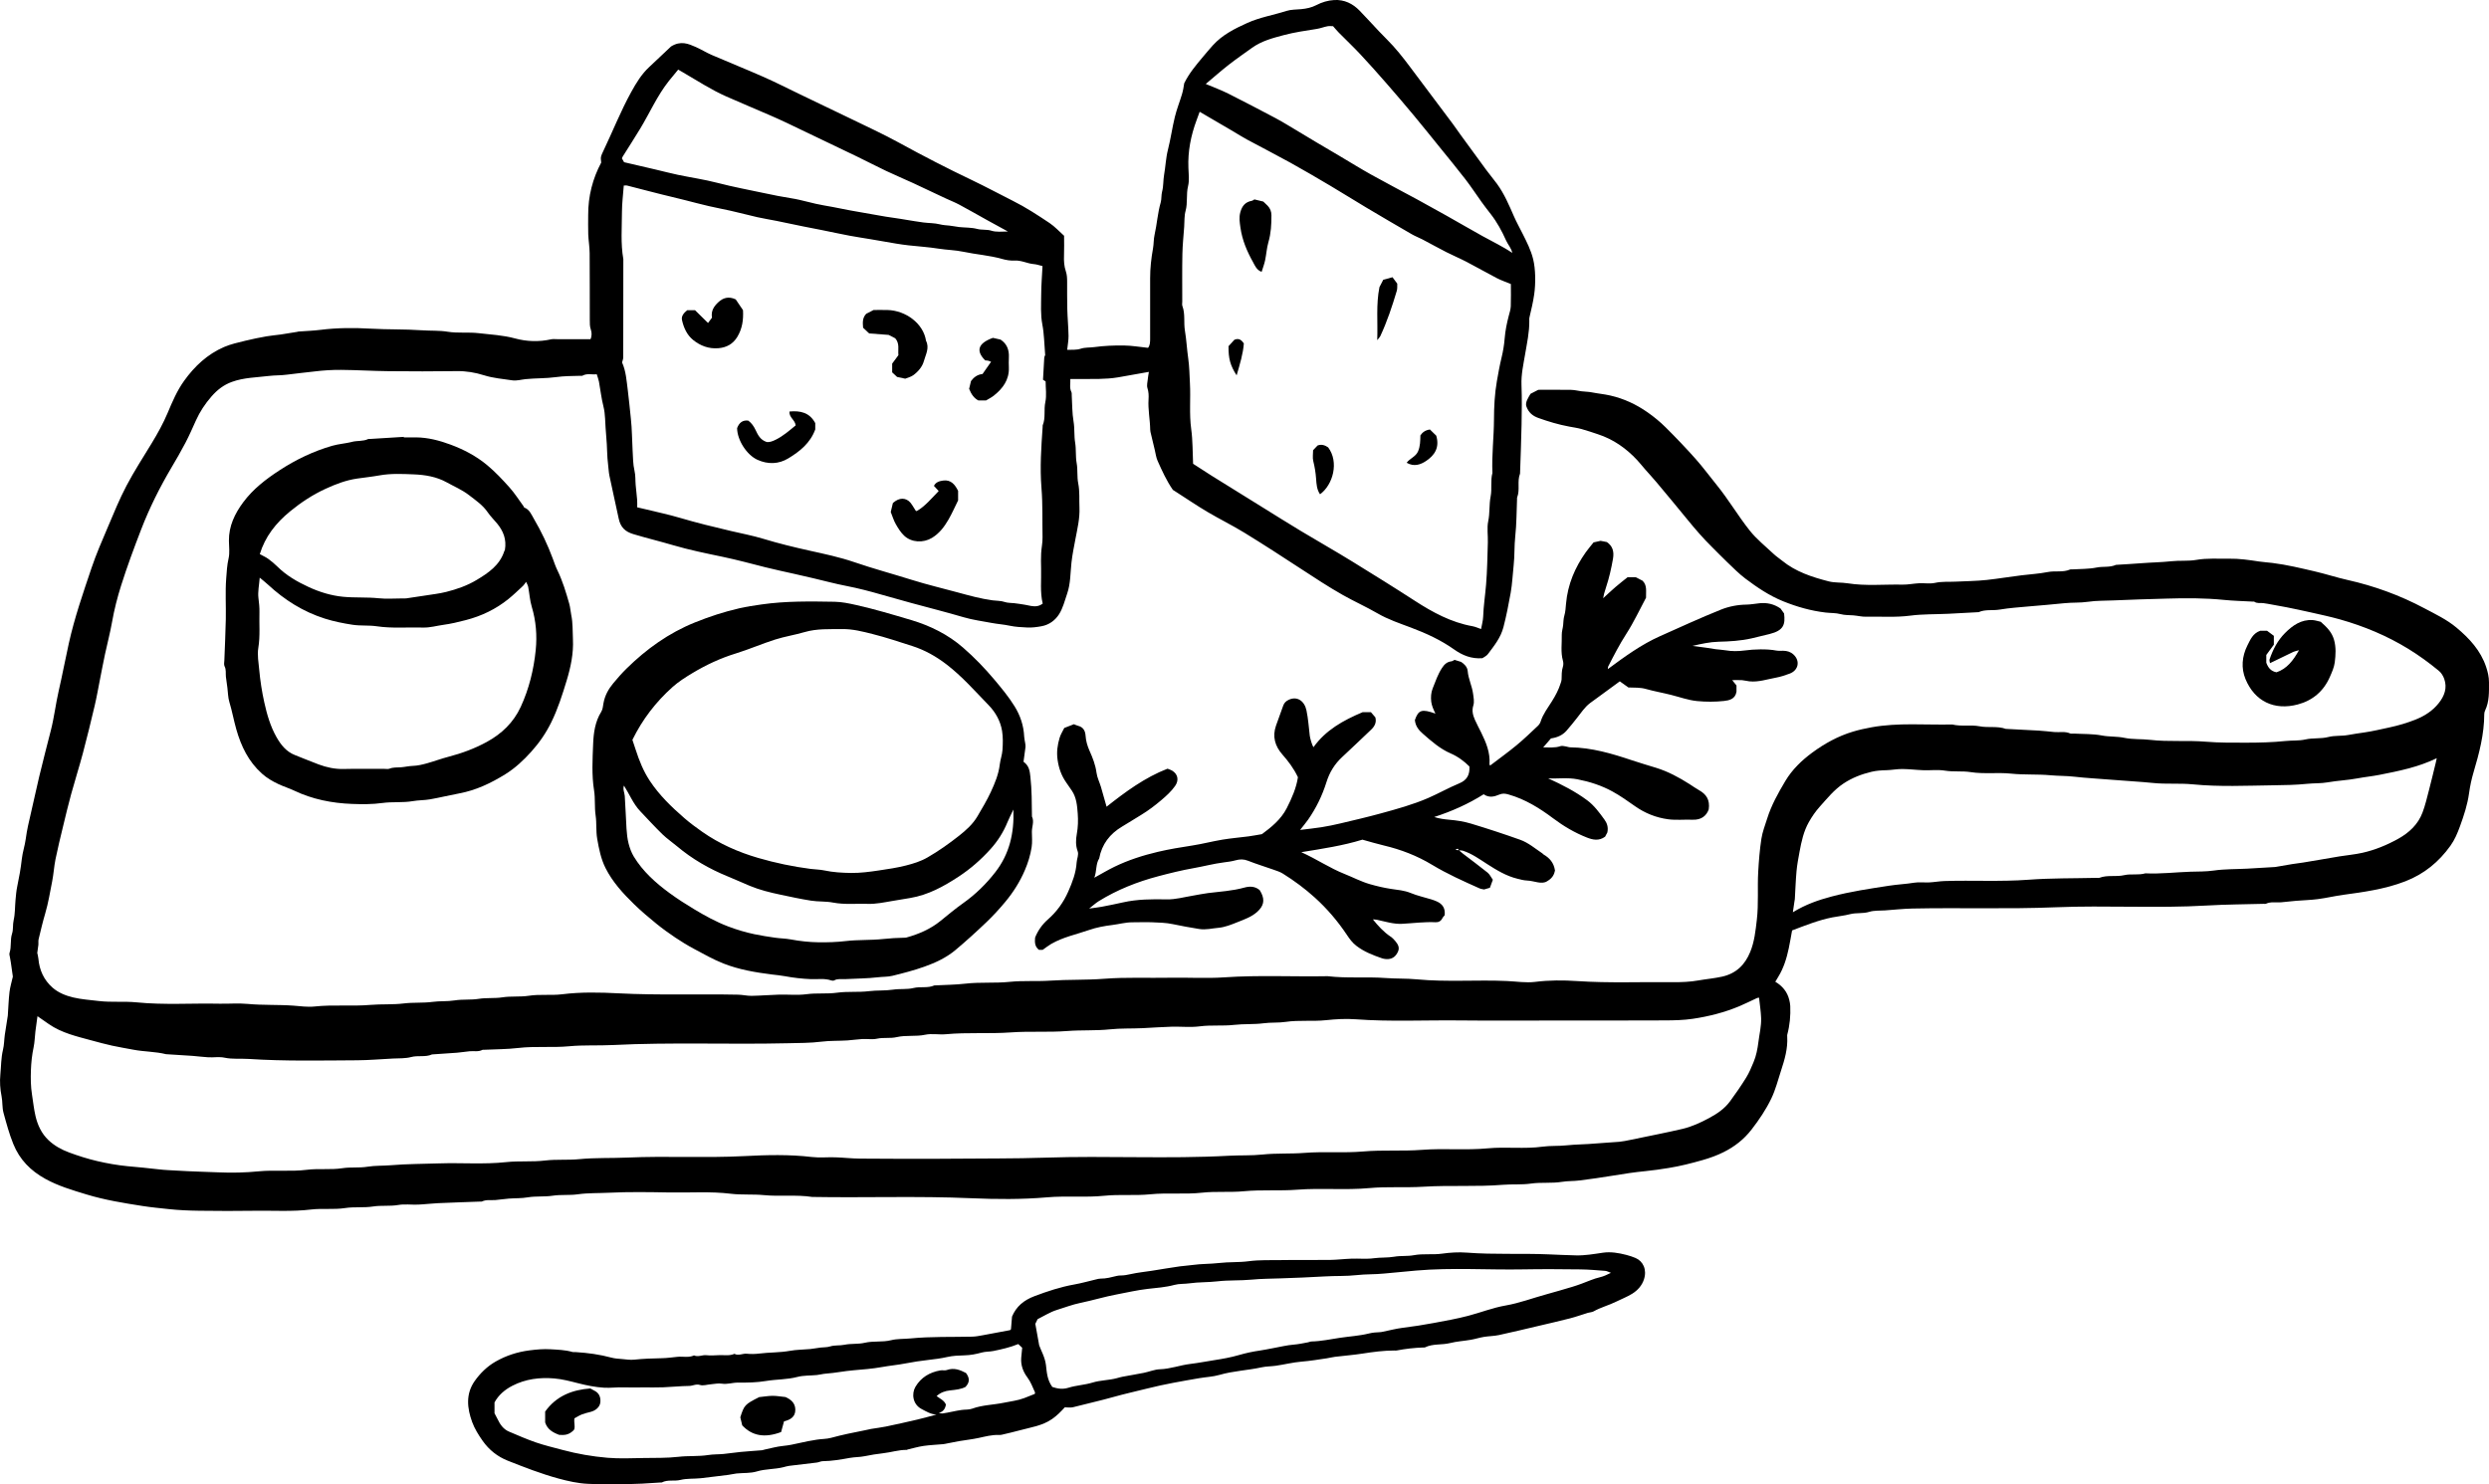 <?xml version="1.0" encoding="UTF-8"?>
<svg id="Layer_2" data-name="Layer 2" xmlns="http://www.w3.org/2000/svg" viewBox="0 0 273.784 163.324">
  <g id="Layer_1-2" data-name="Layer 1">
    <g>
      <path d="m1.413,107.453c-.072-.511-.144-1.025-.219-1.539-.028-.19-.068-.378-.097-.568-.024-.164-.097-.348-.049-.49.232-.692.05-1.43.279-2.129.152-.466.06-.978.175-1.479.166-.722.136-1.488.206-2.234.046-.494.086-.993.188-1.477.21-.996.391-1.993.502-3.007.083-.758.341-1.497.44-2.255.122-.929.33-1.834.547-2.742.324-1.356.6-2.725.927-4.08.41-1.698.846-3.391,1.28-5.083.368-1.438.534-2.916.866-4.357.4-1.735.726-3.485,1.112-5.222.629-2.833,1.576-5.56,2.498-8.296.513-1.522,1.159-3.002,1.788-4.483.652-1.536,1.281-3.089,2.056-4.563.845-1.607,1.839-3.135,2.782-4.69.656-1.082,1.265-2.178,1.759-3.352.509-1.21,1.022-2.422,1.804-3.509,1.161-1.614,2.563-2.924,4.389-3.716.744-.323,1.558-.494,2.35-.692.768-.191,1.548-.343,2.328-.483.515-.093,1.04-.126,1.558-.201.597-.087,1.192-.19,1.788-.287.054-.009.106-.034.159-.038.803-.061,1.611-.084,2.409-.185,1.842-.232,3.696-.24,5.536-.133,1.876.109,3.754.047,5.621.179.947.067,1.906.007,2.833.157,1.146.186,2.294.03,3.426.161,1.336.155,2.683.22,4.002.579,1.29.35,2.632.395,3.963.098.215-.048.449-.016.674-.016,1.21-.001,2.42-0,3.663-0.0.159-.344.143-.741.036-1.051-.126-.366-.115-.714-.116-1.07-.009-2.449.005-4.897-.016-7.346-.006-.692-.126-1.382-.154-2.074-.028-.703-.004-1.407-.007-2.111-.011-2.078.496-4.024,1.433-5.779-.015-.246-.062-.434-.028-.606.042-.211.14-.414.234-.611,1.042-2.177,1.925-4.429,3.093-6.545.549-.995,1.135-1.967,1.982-2.752.862-.8,1.712-1.613,2.402-2.264,1.068-.662,1.894-.3,2.703.053.602.262,1.162.621,1.765.881,1.906.822,3.835,1.593,5.734,2.432,1.353.598,2.672,1.274,4.007,1.915,1.831.879,3.665,1.749,5.491,2.638,1.8.876,3.625,1.711,5.378,2.673,2.647,1.453,5.329,2.835,8.053,4.133,1.515.722,2.987,1.523,4.487,2.274,1.405.703,2.719,1.564,4.021,2.435.573.384,1.049.914,1.591,1.396,0,.718.023,1.449-.007,2.179-.025.59.012,1.177.199,1.725.131.387.142.759.144,1.147.006,1.013-.01,2.027.018,3.04.026.974.12,1.947.136,2.921.008.488-.091.978-.149,1.541.536-.023,1.002.036,1.507-.129.459-.15.981-.105,1.476-.173,1.073-.147,2.168-.19,3.253-.177.877.01,1.752.165,2.657.258.238-.284.232-.674.232-1.063-0-2.195.005-4.391-0-6.586-.003-1.112.121-2.209.318-3.303.088-.486.056-.983.169-1.482.266-1.173.335-2.385.672-3.551.113-.391.051-.813.162-1.229.154-.581.106-1.212.212-1.81.163-.92.192-1.855.424-2.769.302-1.192.469-2.417.761-3.612.206-.846.533-1.661.784-2.497.118-.391.185-.797.245-1.205.533-1.101,1.324-2.031,2.108-2.965.341-.406.681-.813,1.036-1.206,1.045-1.16,2.404-1.838,3.798-2.469,1.375-.623,2.868-.861,4.293-1.32.515-.166,1.091-.145,1.64-.199.577-.057,1.136-.172,1.657-.443.615-.32,1.275-.521,1.963-.559,1.115-.062,2.043.387,2.806,1.177.72.745,1.417,1.512,2.128,2.266.29.307.585.609.884.907.931.926,1.74,1.953,2.525,3.002,1.56,2.085,3.127,4.164,4.688,6.249.282.376.541.769.818,1.149.961,1.321,1.921,2.642,2.891,3.957.379.514.795,1.001,1.171,1.516.8,1.095,1.323,2.336,1.863,3.57.285.652.634,1.276.953,1.913.454.905.914,1.803,1.161,2.799.276,1.117.284,2.697.118,3.872-.123.874-.333,1.721-.53,2.574-.025.107-.012.224-.01.337.015,1.25-.255,2.459-.461,3.684-.186,1.111-.443,2.224-.399,3.378.056,1.461.036,2.927.008,4.39-.034,1.79-.109,3.579-.167,5.368-.342.847.021,1.78-.321,2.627-.02.049-.006.112-.008.168-.058,1.367-.049,2.742-.197,4.099-.116,1.06-.058,2.123-.174,3.172-.113,1.016-.151,2.045-.329,3.048-.224,1.262-.472,2.522-.794,3.77-.305,1.182-1.026,2.057-1.714,2.976-.157.21-.436.329-.602.448-1.214.098-2.217-.326-3.096-.95-1.472-1.046-3.084-1.783-4.757-2.414-1.254-.472-2.522-.893-3.694-1.574-1.234-.716-2.544-1.3-3.787-2.002-1.585-.896-3.107-1.898-4.631-2.895-2.052-1.343-4.111-2.678-6.202-3.961-1.334-.818-2.745-1.508-4.092-2.306-1.138-.674-2.234-1.42-3.348-2.134-.139-.089-.279-.179-.442-.284-.684-.983-1.189-2.091-1.683-3.201-.164-.367-.211-.787-.307-1.184-.161-.663-.319-1.327-.475-1.991-.019-.08-.028-.165-.029-.248-.016-1.115-.256-2.217-.183-3.34.027-.409.014-.82-.121-1.238-.095-.296.009-.659.04-.991.023-.246.071-.489.117-.789-1.162.207-2.274.413-3.389.602-1.386.235-2.786.168-4.182.18-.333.003-.667 0-1.068 0.0.025.511-.112.972.115,1.431.057.116.033.273.042.412.058.944.038,1.902.197,2.829.134.78.048,1.564.175,2.325.125.752.034,1.512.165,2.243.136.752.029,1.514.174,2.24.179.895.097,1.781.136,2.67.052,1.199-.236,2.349-.454,3.517-.156.833-.329,1.669-.424,2.522-.128,1.144-.092,2.322-.475,3.429-.268.774-.464,1.608-.899,2.281-.421.652-1.068,1.153-1.931,1.309-.526.095-1.043.164-1.569.137-.635-.033-1.28-.059-1.899-.192-.676-.146-1.362-.186-2.035-.315-1.02-.195-2.049-.326-3.054-.622-1.91-.562-3.843-1.047-5.765-1.571-1.079-.294-2.156-.593-3.23-.904-1.286-.372-2.578-.712-3.895-.967-1.232-.238-2.446-.568-3.669-.855-.691-.162-1.383-.32-2.075-.477-1.066-.243-2.137-.461-3.196-.731-1.56-.397-3.113-.816-4.692-1.147-1.815-.38-3.633-.746-5.42-1.272-1.463-.431-2.95-.787-4.412-1.229-.873-.264-1.387-.747-1.586-1.693-.331-1.576-.695-3.146-1.022-4.724-.08-.387-.09-.765-.14-1.146-.135-1.026-.103-2.063-.204-3.084-.068-.694-.095-1.384-.135-2.077-.025-.438-.07-.884-.178-1.308-.23-.905-.329-1.832-.497-2.746-.049-.265-.154-.519-.243-.807-.527.069-1.064-.126-1.567.159-.065.037-.166.011-.25.013-.891.023-1.776.022-2.668.145-1.1.152-2.226.109-3.334.222-.494.05-.988.207-1.484.131-1.031-.158-2.077-.235-3.081-.552-.981-.31-1.975-.476-3.017-.461-2.505.036-5.01.032-7.515.006-1.734-.018-3.466-.129-5.2-.142-.973-.007-1.952.051-2.918.172-1.015.126-2.034.215-3.044.354-.669.092-1.333.061-1.992.142-1.36.167-2.744.174-4.061.653-.91.331-1.609.876-2.247,1.608-.703.808-1.274,1.67-1.709,2.638-.37.824-.734,1.654-1.152,2.454-.484.926-1.01,1.832-1.542,2.732-1.288,2.181-2.416,4.435-3.329,6.802-.784,2.034-1.543,4.075-2.2,6.154-.42,1.331-.764,2.676-1.006,4.053-.209,1.185-.522,2.351-.773,3.529-.2.939-.376,1.883-.563,2.824-.187.941-.348,1.889-.568,2.822-.414,1.754-.84,3.506-1.303,5.248-.399,1.501-.874,2.981-1.284,4.48-.324,1.185-.609,2.38-.897,3.575-.288,1.195-.583,2.389-.827,3.593-.164.808-.209,1.64-.369,2.449-.233,1.179-.422,2.368-.763,3.526-.277.939-.5,1.895-.73,2.848-.045.187-.002.394-.021.589-.027.272-.073.542-.125.908.029.142.102.381.123.625.107,1.266.608,2.358,1.554,3.19.643.565,1.455.89,2.287,1.086.913.215,1.854.274,2.785.387,1.4.17,2.801.012,4.188.151,3.027.302,6.057.083,9.084.147,1.041.022,2.09-.074,3.122.023,1.677.158,3.359.069,5.03.191.778.057,1.564.176,2.33.094,2.043-.22,4.095-.004,6.129-.176,1.231-.104,2.465-.011,3.68-.161,1.061-.13,2.128-.032,3.172-.172.809-.109,1.622-.032,2.412-.16.891-.144,1.792-.034,2.665-.174.865-.139,1.735-.031,2.581-.163.976-.153,1.962-.027,2.918-.175,1.23-.191,2.465-.014,3.68-.165,2.072-.258,4.152-.21,6.214-.103,4.381.227,8.76.057,13.139.149.496.01.991.136,1.486.128,1.002-.017,2.003-.106,3.006-.133,1.013-.027,2.04.085,3.036-.048,1.119-.15,2.242-.011,3.342-.164,1.174-.164,2.352-.026,3.511-.169.892-.11,1.79-.036,2.665-.169.752-.114,1.525-.002,2.239-.178.766-.19,1.565.043,2.297-.286.024-.011.056-.002.084-.004,1.113-.059,2.233-.063,3.339-.191,1.62-.187,3.252-.031,4.859-.198,1.486-.154,2.966-.033,4.443-.132,1.985-.133,3.981-.054,5.958-.207,2.414-.187,4.821-.068,7.23-.114,1.998-.038,4.004.093,5.993-.043,3.79-.26,7.578-.055,11.366-.126,2.122.253,4.261.044,6.38.201,1.145.085,2.291.036,3.428.145,3.307.316,6.622.034,9.928.185,1.03.047,2.072.221,3.088.094,1.541-.193,3.085-.192,4.611-.089,3.509.237,7.016.082,10.523.12.944.01,1.903-.028,2.829-.192.862-.153,1.734-.223,2.596-.416,1.574-.352,2.518-1.321,3.093-2.719.463-1.125.586-2.326.727-3.536.206-1.765.052-3.526.152-5.285.069-1.216.167-2.436.351-3.638.114-.748.403-1.472.63-2.201.461-1.48,1.214-2.823,2-4.144.752-1.263,1.802-2.272,2.976-3.136,1.356-.997,2.822-1.804,4.443-2.293.68-.205,1.37-.359,2.073-.485,2.948-.531,5.917-.24,8.876-.307.991.243,2.025.011,2.998.198.964.185,1.953-.052,2.889.286.025.009.056.002.084.003,1.17.06,2.34.112,3.51.184.58.035,1.158.106,1.737.159.579.053,1.173-.098,1.739.152.119.053.278.01.419.018,1.029.059,2.078.018,3.081.211.823.158,1.649.084,2.471.257.917.193,1.887.112,2.826.222,2.04.238,4.093.033,6.125.203,1.486.124,2.963.109,4.443.109,1.452 0,2.91-.037,4.352-.187.722-.075,1.463-.01,2.155-.167.847-.192,1.708-.057,2.554-.274.688-.177,1.441-.086,2.147-.216.592-.109,1.195-.197,1.784-.281.928-.133,1.831-.352,2.741-.547,1.015-.218,2.01-.507,2.972-.899.965-.393,1.82-.95,2.476-1.775.631-.793.964-1.673.608-2.677-.116-.326-.325-.666-.588-.883-1.067-.878-2.181-1.694-3.363-2.419-2.353-1.444-4.873-2.493-7.52-3.241-1.078-.304-2.177-.534-3.271-.783-.856-.195-1.715-.372-2.575-.547-.538-.109-1.079-.201-1.619-.298-.325-.058-.649-.122-.976-.163-.328-.041-.676.062-.978-.154-.038-.027-.11-.008-.166-.011-1.057-.06-2.118-.082-3.171-.188-2.097-.21-4.199-.209-6.297-.143-1.958.062-3.919.103-5.874.199-.915.045-1.846.012-2.749.148-.892.134-1.784.065-2.667.162-1.268.139-2.539.23-3.807.345-1.1.1-2.213.174-3.295.356-.765.128-1.563-.048-2.295.282-.024.011-.056.003-.084.004-1.085.058-2.17.123-3.256.174-1.395.066-2.803.025-4.182.205-1.626.213-3.244.082-4.865.119-.465.011-.931-.112-1.398-.15-.468-.039-.928-.007-1.403-.135-.524-.142-1.095-.11-1.646-.175-1.622-.191-3.161-.629-4.665-1.237-1.523-.615-2.871-1.525-4.168-2.504-.712-.537-1.341-1.184-1.99-1.801-.571-.543-1.114-1.115-1.676-1.668-.958-.942-1.835-1.955-2.683-2.996-1.124-1.38-2.264-2.747-3.406-4.113-.412-.492-.851-.962-1.273-1.445-.293-.336-.568-.688-.872-1.014-1.208-1.295-2.619-2.288-4.316-2.842-.596-.194-1.188-.404-1.792-.569-.448-.123-.912-.189-1.37-.274-1.156-.214-2.279-.549-3.384-.946-.596-.214-1.081-.565-1.34-1.325-.091-.437.206-.878.476-1.333.279-.144.548-.283.856-.442,1.169,0,2.379-.013,3.589.007.382.006.763.101,1.144.155.381.054.761.042,1.151.12.67.133,1.351.192,2.031.347,1.504.343,2.856.976,4.099,1.847.704.493,1.379,1.047,1.988,1.652,1.134,1.126,2.239,2.285,3.302,3.478.812.912,1.534,1.903,2.305,2.85,1.311,1.609,2.359,3.412,3.646,5.032.761.957,1.745,1.739,2.642,2.585.281.265.611.478.912.723,1.504,1.23,3.304,1.813,5.138,2.283.663.17,1.382.101,2.065.21,2.009.32,4.029.106,6.043.149.605.013,1.212-.121,1.82-.152.59-.03,1.203.082,1.768-.043.754-.166,1.5-.095,2.249-.133,1.142-.057,2.289-.063,3.424-.186,1.286-.139,2.563-.356,3.848-.513.959-.117,1.935-.173,2.871-.358.824-.163,1.677.064,2.465-.282.048-.021.112-.004.168-.008.916-.059,1.85-.026,2.742-.207.708-.143,1.448.013,2.124-.292.024-.011.056-.004.084-.006.916-.058,1.833-.106,2.748-.179,1.084-.086,2.179-.096,3.252-.214.923-.102,1.85.008,2.751-.149,1.201-.21,2.399-.112,3.598-.133,1.111-.019,2.208.14,3.305.308.49.075.989.1,1.484.162,1.587.199,3.134.574,4.684.935,1.196.279,2.368.665,3.566.934,2.957.663,5.773,1.689,8.449,3.113,1.218.648,2.468,1.235,3.538,2.13,1.422,1.189,2.657,2.512,3.262,4.321.185.554.316,1.105.317,1.695 0,1.057.046,2.115-.428,3.106-.057.12-.092.263-.092.395-.005,2.2-.552,4.297-1.174,6.385-.226.759-.393,1.543-.5,2.328-.173,1.259-.566,2.448-.997,3.632-.274.753-.58,1.486-1.05,2.141-1.273,1.777-2.88,3.1-4.945,3.905-1.158.452-2.333.75-3.544.983-1.081.208-2.167.36-3.257.506-.95.128-1.886.353-2.836.477-.797.105-1.606.121-2.408.188-.551.046-1.1.119-1.651.164-.551.045-1.119-.093-1.653.157-.07.033-.167.008-.251.01-2.071.058-4.145.063-6.212.185-5.56.329-11.127-.032-16.683.195-5.254.215-10.505.031-15.756.139-1.001.021-2.001.137-3.001.205-.575.039-1.192-.009-1.729.158-.707.219-1.426.075-2.136.262-.625.165-1.291.222-1.94.351-1.513.302-2.928.867-4.415,1.433-.118.64-.228,1.314-.369,1.981-.234,1.103-.565,2.173-1.163,3.143-.101.164-.199.331-.315.523.775.453,1.331,1.113,1.544,2.026.05.213.093.431.102.649.045,1.058-.05,2.103-.325,3.129-.021.079-.014.168-.009.252.074,1.291-.28,2.502-.675,3.708-.34,1.035-.601,2.098-1.076,3.085-.589,1.224-1.341,2.336-2.174,3.414-.841,1.087-1.877,1.888-3.076,2.486-.728.363-1.508.644-2.292.868-1.233.353-2.477.67-3.75.874-.844.135-1.685.263-2.537.345-1.204.116-2.403.298-3.596.498-1.222.205-2.447.373-3.676.531-.639.082-1.28.046-1.905.149-1.14.188-2.298.032-3.424.192-1.037.147-2.065.051-3.092.135-2.913.239-5.837.031-8.745.212-1.991.124-3.983-.031-5.96.151-2.635.242-5.277-.027-7.902.176-1.963.152-3.928-.016-5.875.17-1.541.147-3.085-.008-4.609.159-1.905.209-3.816-.012-5.706.178-1.682.169-3.365-.011-5.032.159-2.101.215-4.208-.008-6.298.173-2.805.244-5.615.22-8.409.098-5.816-.254-11.631-.036-17.445-.139-1.755-.269-3.532-.029-5.282-.199-1.232-.12-2.465-.006-3.68-.154-2.24-.272-4.482-.101-6.722-.14-2.225-.039-4.455-.08-6.675.03-1.142.057-2.297.014-3.423.172-.923.13-1.848.016-2.751.154-.919.14-1.85.03-2.748.181-.699.118-1.387.086-2.078.138-.495.037-.987.12-1.483.159-.496.039-1.007-.072-1.484.161-.046.022-.111.005-.167.007-1.564.058-3.128.107-4.692.178-.721.033-1.439.127-2.16.157-.731.03-1.48-.081-2.191.041-.921.158-1.849.023-2.751.164-1.032.162-2.075.018-3.087.174-1.259.193-2.521.013-3.765.162-2.043.246-4.088.106-6.131.136-2.054.031-4.109.026-6.164-.002-1.114-.015-2.233-.061-3.34-.181-.96-.104-1.927-.194-2.878-.342-2.081-.324-4.158-.658-6.19-1.278-1.55-.473-3.088-.923-4.514-1.712-1.603-.888-2.812-2.094-3.516-3.832-.454-1.122-.762-2.278-1.079-3.434-.159-.579-.091-1.217-.211-1.81-.163-.803-.213-1.613-.135-2.412.089-.904.073-1.819.29-2.715.129-.533.125-1.097.2-1.645.082-.598.185-1.193.279-1.79.017-.109.044-.217.051-.326.06-.86.085-1.725.184-2.58.066-.564.238-1.115.372-1.713ZM166.369,27.843c.025.048.051.097.019.037.061.031.012.006-.037-.019-.08-.533-.467-.917-.679-1.389-.461-1.029-.996-2.026-1.697-2.921-.342-.437-.68-.876-1.004-1.326-.598-.831-1.156-1.691-1.781-2.501-.915-1.188-1.872-2.343-2.815-3.51-.944-1.167-1.881-2.339-2.841-3.492-.999-1.199-2.011-2.386-3.037-3.561-.937-1.073-1.883-2.139-2.856-3.179-.769-.821-1.588-1.595-2.379-2.396-.213-.216-.405-.453-.629-.705-.172,0-.4-.034-.613.007-.4.078-.787.232-1.188.295-1.216.193-2.435.365-3.627.682-1.218.324-2.438.642-3.484,1.396-.853.615-1.722,1.209-2.55,1.856-.863.675-1.685,1.402-2.542,2.121.836.355,1.687.667,2.493,1.07,1.741.871,3.462,1.783,5.185,2.689.51.268,1.005.568,1.501.863.993.592,1.98,1.193,2.972,1.785.826.492,1.657.975,2.485,1.465,1.207.714,2.398,1.455,3.622,2.137,1.656.923,3.34,1.796,5.006,2.7,1.061.576,2.117,1.163,3.169,1.755,1.341.755,2.671,1.531,4.016,2.279,1.102.613,2.246,1.15,3.292,1.861Zm27.118,81.932c-.076.013-.157.01-.223.04-.648.298-1.284.626-1.942.9-1.647.687-3.369,1.126-5.127,1.385-.988.146-2.0.17-3.002.175-3.8.02-7.599.01-11.399.011-3.772.001-7.544.033-11.315-.008-3.788-.041-7.578.154-11.366-.127-1.078-.08-2.168-.015-3.26.1-1.468.156-2.959-.032-4.438.188-.793.118-1.604.042-2.414.15-1.072.142-2.167.054-3.256.179-1.244.143-2.506-.004-3.765.16-1.024.134-2.08.012-3.121.041-1.058.03-2.115.108-3.173.16-1.198.058-2.394.003-3.599.13-1.551.163-3.125.062-4.691.184-2.064.161-4.139.004-6.214.153-2.371.17-4.762-.021-7.14.2-.754.07-1.545-.101-2.272.056-1.046.225-2.104.02-3.148.265-.69.162-1.434.013-2.157.171-.511.111-1.066.007-1.599.035-.552.03-1.101.119-1.653.155-.945.061-1.887.015-2.839.135-1.24.156-2.509.147-3.761.176-6.404.149-12.813-.126-19.217.197-1.592.08-3.183-.019-4.781.133-1.862.177-3.746-.029-5.62.191-1.244.146-2.506.137-3.761.198-.056.003-.122-.014-.167.009-.448.237-.933.11-1.4.152-.467.043-.931.124-1.398.162-.887.071-1.776.123-2.663.182-.028.002-.06-.006-.084.005-.732.33-1.532.083-2.297.288-.626.168-1.324.132-1.983.164-1.31.063-2.622.184-3.931.192-3.985.022-7.973.113-11.955-.147-.888-.058-1.777.05-2.67-.14-.566-.12-1.178-.01-1.768-.04-.58-.029-1.157-.115-1.737-.157-.944-.068-1.889-.121-2.834-.18-.028-.002-.057.002-.084-.005-1.183-.296-2.411-.265-3.603-.495-.782-.151-1.569-.276-2.345-.448-.748-.165-1.488-.366-2.227-.567-1.635-.446-3.3-.816-4.727-1.808-.413-.287-.826-.574-1.24-.863-.081.592-.163,1.136-.228,1.682-.069.576-.076,1.164-.195,1.729-.178.841-.271,1.692-.299,2.542-.03.887-.024,1.772.119,2.668.125.785.205,1.584.385,2.359.234,1.005.667,1.935,1.425,2.655.645.613,1.432,1.046,2.258,1.353,1.019.379,2.064.709,3.123.957,1.093.256,2.21.449,3.327.56,1.129.111,2.259.199,3.386.341.741.093,1.497.107,2.243.155,1.448.093,2.902.115,4.354.18,1.477.066,2.958.034,4.442-.112,1.752-.172,3.52.055,5.285-.168,1.297-.164,2.619.025,3.932-.177.902-.138,1.829-.012,2.751-.162.844-.137,1.717-.091,2.579-.164,1.754-.149,3.52-.142,5.282-.202,2.464-.084,4.93.126,7.397-.14,1.412-.152,2.845-.005,4.27-.176,1.244-.15,2.504-.025,3.765-.15,1.749-.173,3.52-.095,5.283-.174,4.29-.193,8.587.062,12.884-.163,2.454-.129,4.93-.193,7.395.099.861.102,1.744.008,2.616.036.89.028,1.778.135,2.668.141,3.406.021,6.812.044,10.217.01,3.394-.035,6.787.001,10.184-.114,6.739-.228,13.488.159,20.229-.211,1.226-.067,2.45-.003,3.683-.133,1.523-.162,3.068-.06,4.607-.181,2.148-.17,4.307.033,6.468-.156,2.144-.188,4.308-.012,6.466-.179,2.4-.186,4.815.062,7.227-.166,2.003-.19,4.031.092,6.043-.185.851-.117,1.717-.05,2.582-.142,1.074-.114,2.169-.106,3.253-.207.858-.081,1.72-.108,2.578-.185.408-.037.813-.127,1.216-.208,1.018-.204,2.036-.413,3.053-.627.909-.191,1.82-.377,2.723-.593,1.017-.243,1.956-.682,2.877-1.172.895-.476,1.724-1.038,2.329-1.859.622-.845,1.219-1.711,1.771-2.602.329-.531.57-1.12.813-1.699.298-.71.439-1.454.535-2.225.109-.874.329-1.74.298-2.625-.026-.742-.146-1.48-.227-2.244Zm-78.791-43.361c-.308-1.286-.139-2.576-.177-3.858-.017-.562-.022-1.127.007-1.688.029-.58.163-1.158.152-1.735-.035-1.818.029-3.632-.119-5.455-.181-2.231-.026-4.48.131-6.718.004-.056-.012-.119.008-.168.337-.819.103-1.7.287-2.55.157-.725.032-1.511.032-2.274-.099-.063-.19-.121-.288-.184.043-.796.079-1.597.135-2.397.011-.157.101-.309.103-.314-.104-1.221-.108-2.312-.311-3.365-.21-1.092-.132-2.173-.128-3.258.004-1.072.095-2.144.146-3.174-.363-.086-.651-.194-.946-.216-.716-.053-1.362-.431-2.106-.389-.46.026-.944-.052-1.39-.179-1.403-.401-2.859-.49-4.279-.793-.886-.189-1.806-.196-2.707-.339-1.09-.174-2.197-.241-3.296-.364-.465-.052-.929-.118-1.391-.195-.92-.152-1.837-.318-2.756-.474-.785-.133-1.573-.246-2.355-.394-1.021-.193-2.037-.414-3.056-.62-.671-.135-1.343-.259-2.014-.395-.991-.202-1.979-.416-2.97-.616-.697-.141-1.402-.249-2.096-.405-1.331-.3-2.648-.67-3.987-.928-1.799-.347-3.554-.865-5.334-1.283-1.672-.393-3.33-.846-4.996-1.266-.122-.031-.258-.004-.38-.004-.075,1.016-.199,1.957-.201,2.898-.005,1.733-.152,3.473.151,5.198-.001,3.603-.001,7.206-.01,10.808-0.0.186-.082.371-.127.56.434.964.491,2.02.627,3.044.138,1.038.221,2.086.339,3.13.131,1.162.123,2.339.192,3.509.044.747.039,1.512.208,2.233.125.533.083,1.05.129,1.572.049.55.12,1.098.163,1.649.022.273.004.549.004.802.393.091.712.162,1.029.24,1.219.3,2.45.557,3.653.913,1.86.55,3.74,1.009,5.627,1.451,1.196.28,2.409.509,3.582.865,1.673.508,3.371.922,5.072,1.299,1.655.367,3.32.717,4.915,1.264,2.091.718,4.224,1.289,6.33,1.95,1.665.522,3.367.923,5.052,1.382,1.266.345,2.527.695,3.836.872.437.059.902.035,1.306.174.365.125.712.097,1.067.138.383.044.764.104,1.144.165.242.039.48.104.722.141.419.064.833.074,1.269-.26Zm17.263-54.115c-.126.345-.227.628-.332.909-.632,1.696-.978,3.438-.905,5.258.027.674.118,1.38-.039,2.018-.222.904-.023,1.824-.273,2.724-.151.545-.111,1.155-.152,1.73-.071.998-.177,1.999-.198,3-.037,1.744-.013,3.489-.014,5.233-0.0.169-.04.355.016.504.329.88.124,1.811.278,2.718.17.998.214,2.027.361,3.04.131.905.139,1.829.189,2.745.092,1.675-.093,3.352.14,5.032.176,1.265.146,2.559.207,3.819.691.446,1.356.887,2.033,1.31,1.845,1.152,3.695,2.297,5.544,3.443,1.427.884,2.846,1.779,4.284,2.645,1.884,1.134,3.8,2.216,5.671,3.37,2.297,1.417,4.59,2.838,6.856,4.307,1.942,1.259,3.999,2.38,6.341,2.798.33.059.643.209.949.312.087-.493.214-.923.229-1.357.041-1.193.226-2.37.323-3.556.125-1.53.146-3.069.193-4.605.024-.787-.115-1.601.043-2.357.19-.906.085-1.818.265-2.724.165-.834-.035-1.725.195-2.574-.085-1.962.164-3.914.171-5.873.005-1.42.075-2.826.32-4.231.151-.864.304-1.723.511-2.576.168-.691.288-1.402.344-2.111.067-.855.238-1.683.453-2.507.09-.344.206-.692.22-1.041.033-.81.01-1.622.01-2.45-.536-.223-1.055-.397-1.535-.645-1.12-.58-2.215-1.211-3.334-1.794-.73-.38-1.493-.696-2.226-1.07-.882-.449-1.746-.935-2.623-1.394-.388-.203-.803-.356-1.181-.575-1.666-.965-3.328-1.937-4.982-2.922-1.323-.788-2.625-1.611-3.95-2.396-1.466-.868-2.936-1.733-4.427-2.558-1.584-.877-3.198-1.701-4.792-2.56-.508-.274-.993-.59-1.491-.882-1.21-.709-2.421-1.415-3.694-2.159Zm65.25,88.078c1.429-.876,2.833-1.352,4.255-1.731,2.092-.556,4.238-.87,6.377-1.198.898-.138,1.809-.175,2.709-.324.548-.091,1.124-.005,1.685-.034.552-.028,1.101-.132,1.653-.15,3.082-.099,6.165.086,9.251-.144,2.483-.185,4.982-.145,7.474-.205.113-.003.236.025.336-.012.879-.329,1.813-.076,2.719-.288.742-.173,1.556.03,2.319-.199,1.653.084,3.296-.124,4.944-.177.861-.027,1.716-.005,2.584-.13,1.209-.174,2.448-.143,3.673-.208,1.001-.053,2.001-.118,3.001-.177.028-.002.057-.001.084-.005.621-.106,1.241-.218,1.863-.319.407-.066.818-.109,1.225-.174.568-.09,1.136-.189,1.703-.286.757-.129,1.512-.265,2.27-.387.841-.135,1.694-.209,2.523-.394,1.392-.312,2.706-.854,3.953-1.55,1.196-.668,2.164-1.572,2.657-2.87.308-.811.502-1.666.723-2.508.257-.977.487-1.96.728-2.941.04-.163.073-.327.12-.541-2.056.995-4.177,1.41-6.292,1.83-.807.16-1.638.239-2.442.391-1.085.205-2.185.244-3.269.436-.731.13-1.491.083-2.241.161-1.245.129-2.511.148-3.76.164-2.941.038-5.886.185-8.828-.105-1.444-.142-2.898 0-4.355-.149-1.487-.152-2.987-.22-4.481-.349-1.409-.121-2.823-.183-4.231-.346-.854-.099-1.719-.074-2.581-.154-1.443-.134-2.9-.029-4.353-.181-1.47-.154-2.958.065-4.438-.166-.93-.145-1.885-.009-2.834-.164-.768-.125-1.572-.017-2.359-.045-.777-.027-1.552-.127-2.329-.133-.579-.005-1.158.115-1.738.13-.557.014-1.103.045-1.649.176-1.101.264-2.128.657-3.084,1.293-1.042.693-1.799,1.651-2.614,2.555-.458.509-.854,1.09-1.192,1.687-.572,1.01-.817,2.141-1.025,3.273-.129.703-.265,1.408-.33,2.118-.094,1.025-.125,2.056-.187,3.085-.007.109-.037.217-.053.325-.048.323-.094.646-.163,1.118ZM68.648,17.848c1.17.272,2.314.536,3.457.804.824.193,1.642.411,2.47.585,1.446.302,2.914.512,4.341.883,1.72.448,3.464.772,5.199,1.141.964.205,1.93.402,2.909.553,1.211.186,2.388.588,3.598.786,1.326.218,2.634.526,3.962.739,1.269.203,2.53.476,3.808.642.463.06.922.146,1.383.219.597.094,1.192.201,1.791.277.603.077,1.227.059,1.811.205.36.091.707.107,1.064.141.355.034.705.12,1.059.158.661.07,1.346.039,1.98.206.526.139,1.062.035,1.559.193.581.184,1.147.088,1.83.092-.824-.451-1.542-.839-2.255-1.234-1.032-.572-2.055-1.162-3.094-1.719-.482-.258-.996-.455-1.492-.688-1.19-.558-2.374-1.127-3.567-1.678-.992-.458-2.001-.879-2.988-1.347-1.094-.519-2.166-1.083-3.257-1.609-2.541-1.226-5.087-2.443-7.634-3.658-.618-.295-1.242-.575-1.87-.848-1.604-.696-3.218-1.371-4.818-2.076-1.663-.733-3.18-1.733-4.747-2.64-.16-.093-.321-.186-.547-.317-.364.443-.702.843-1.027,1.253-1.274,1.607-2.091,3.488-3.142,5.229-.624,1.034-1.283,2.048-1.924,3.072-.042.068-.071.144-.101.206.078.138.146.259.243.43Z" stroke-width="0"/>
      <path d="m160.459,93.54c.159.134.314.275.479.402.901.691,1.815,1.364,2.699,2.077.227.183.36.485.572.784-.106.288-.217.591-.323.878-.24.07-.422.123-.64.187-.142-.033-.336-.047-.503-.122-1.775-.794-3.547-1.582-5.222-2.594-1.638-.99-3.426-1.681-5.302-2.123-.794-.187-1.576-.427-2.355-.641-2.153.664-4.368.993-6.725,1.378,1.701.767,3.132,1.751,4.752,2.393.936.371,1.827.849,2.805,1.128.764.218,1.525.399,2.315.519.72.11,1.46.16,2.162.451.724.301,1.504.468,2.258.7.208.064.414.138.612.227.623.279.954.741.867,1.521-.063.08-.19.197-.261.342-.156.315-.426.442-.738.427-1.231-.059-2.449.109-3.674.173-.948.05-1.846-.244-2.758-.44-.159-.034-.326-.034-.49-.05-.027-.049-.054-.098-.013-.025-.075-.038-.025-.013.025.013.573.717,1.186,1.391,1.956,1.91.207.139.391.327.547.523.262.329.479.671.267,1.136-.215.473-.546.773-1.061.812-.241.019-.502-.017-.731-.097-.985-.343-1.946-.712-2.795-1.37-.439-.34-.742-.762-1.024-1.185-1.011-1.52-2.186-2.894-3.534-4.114-1.089-.986-2.271-1.861-3.518-2.639-.319-.199-.696-.312-1.055-.44-.924-.328-1.864-.611-2.774-.973-.473-.188-.896-.179-1.368-.047-.42.118-.86.174-1.295.229-1.115.141-2.199.435-3.302.629-1.32.233-2.615.553-3.907.895-2.311.611-4.513,1.483-6.55,2.743-.328.203-.615.472-1.053.813.56-.079.975-.121,1.382-.198.778-.148,1.555-.304,2.328-.479,1.589-.359,3.201-.365,4.816-.333.975.02,1.908-.251,2.857-.406.568-.093,1.127-.22,1.703-.29,1.332-.163,2.678-.238,3.984-.601.563-.156,1.16-.17,1.689.279.051.09.125.206.185.329.394.812.23,1.434-.443,2.047-.633.576-1.419.84-2.178,1.146-.681.274-1.394.564-2.112.625-.695.059-1.373.249-2.121.127-.976-.158-1.944-.331-2.912-.536-.727-.154-1.487-.169-2.234-.2-.73-.03-1.463.003-2.195.002-.75-.001-1.471.206-2.206.297-.877.108-1.736.266-2.565.555-1.394.486-2.863.777-4.157,1.532-.311.181-.594.411-.931.647h-.413c-.46-.358-.47-.828-.424-1.35.302-.756.774-1.438,1.411-1.996.976-.856,1.711-1.876,2.235-3.064.456-1.033.855-2.065.926-3.216.025-.404.253-.841.111-1.221-.239-.64-.204-1.299-.094-1.901.138-.757.158-1.507.102-2.247-.065-.864-.134-1.757-.647-2.519-.2-.297-.403-.591-.609-.883-.534-.757-.827-1.573-.961-2.512-.123-.857-.012-1.635.223-2.42.116-.386.345-.739.513-1.085.378-.146.709-.274,1.063-.412.147.058.294.135.451.174.58.141.794.56.83,1.097.039.582.198,1.121.436,1.654.346.773.655,1.555.767,2.416.069.531.331,1.036.487,1.559.218.729.417,1.463.62,2.178,2.053-1.621,4.194-3.211,6.702-4.183.192.077.355.12.495.203.657.39.781,1.072.338,1.7-.422.598-.95,1.076-1.507,1.549-.701.595-1.425,1.146-2.209,1.622-.706.428-1.402.872-2.112,1.294-1.351.803-2.227,1.941-2.519,3.503-.399.632-.252,1.385-.537,2.125.793-.435,1.483-.85,2.205-1.201,1.527-.742,3.137-1.258,4.786-1.647,1.253-.295,2.524-.503,3.797-.698,1.107-.17,2.195-.46,3.3-.643.951-.158,1.916-.235,2.873-.36.437-.057.869-.143,1.476-.245.981-.728,2.084-1.588,2.733-2.864.556-1.094,1.052-2.221,1.227-3.399-.461-.983-1.066-1.765-1.724-2.518-.799-.915-1.104-1.961-.69-3.15.26-.745.527-1.488.802-2.228.109-.294.305-.489.613-.631.912-.422,1.719.129,1.938,1.171.193.914.254,1.855.364,2.786.034.288.237,1.001.405,1.269,1.338-1.874,3.246-2.947,5.403-3.854h.92c.131.152.313.364.486.565.147.567-.077.987-.465,1.355-1.059,1.001-2.106,2.016-3.177,3.005-.833.769-1.395,1.68-1.736,2.768-.46,1.468-1.13,2.85-2.012,4.118-.263.378-.565.729-.887,1.141.84-.104,1.6-.178,2.353-.298.701-.112,1.399-.256,2.09-.42,1.484-.353,2.971-.697,4.442-1.101,1.759-.482,3.523-.965,5.2-1.692,1.157-.502,2.259-1.131,3.423-1.613.856-.355,1.162-.947,1.116-1.853-.587-.588-1.265-1.095-2.067-1.441-1.163-.501-2.098-1.33-3.037-2.149-.448-.39-.831-.824-.897-1.523.389-1.114.756-1.248,2.26-.707-.112-.251-.22-.455-.296-.671-.073-.205-.139-.419-.164-.634-.058-.502-.026-1.006.161-1.476.303-.761.564-1.539,1.02-2.237.26-.399.547-.678,1.034-.735.128-.015.246-.113.347-.162.247.077.456.142.724.226.334.217.685.546.723,1.003.072.862.475,1.633.589,2.474.059.434.159.914.034,1.308-.187.592-.044,1.087.175,1.591.208.477.462.934.691,1.402.536,1.094,1.004,2.206.91,3.466-.004.048.039.1.066.163.971-.741,1.961-1.452,2.899-2.226.819-.676,1.584-1.419,2.361-2.146.135-.126.248-.306.305-.482.263-.827.791-1.506,1.241-2.225.396-.632.741-1.281.961-1.994.04-.13.093-.262.098-.395.016-.471-.01-.94.144-1.404.067-.203.062-.461.003-.669-.265-.939-.102-1.893-.127-2.839-.009-.352.112-.705.15-1.06.038-.355.028-.702.135-1.065.121-.41.144-.871.183-1.303.187-2.114.972-3.979,2.189-5.685.273-.383.584-.739.842-1.063.317-.071.556-.124.771-.172.227.044.443.086.687.134.645.446.816,1.043.673,1.86-.184,1.053-.418,2.087-.755,3.1-.077.233-.152.467-.215.704-.048.182-.075.37-.112.555-.048.026-.096.052-.034.018-.032.064-.007.015.017-.034.449-.412.888-.835,1.35-1.232.46-.396.943-.767,1.361-1.104h.891c.241.124.511.263.754.388.529.526.359,1.164.381,1.868-.688,1.28-1.337,2.686-2.168,3.975-.75,1.163-1.374,2.382-2,3.606-.032.063-.019.148-.033.274,1.852-1.371,3.671-2.699,5.74-3.622,2.222-.992,4.434-2.01,6.691-2.918.876-.352,1.837-.543,2.813-.555.495-.006.988-.111,1.483-.155.797-.071,1.545.087,2.269.583.101.141.245.344.39.547.145,1.198-.027,1.869-1.592,2.259-.66.164-1.321.329-1.984.48-1.195.271-2.407.339-3.632.37-.956.024-1.907.234-2.87.458.503.066,1.006.129,1.508.2.354.05.705.118,1.058.165.354.047.707.056,1.065.118.683.119,1.411.115,2.102.02,1.029-.141,2.477-.187,3.472.006.245.048.505.025.758.025.43.001.818.112,1.142.408.766.7.566,1.746-.42,2.11-.484.179-.981.348-1.487.439-.973.175-1.927.513-2.938.408-.272-.028-.539-.11-.81-.129-.332-.023-.667-.005-1.081-.005.172.213.314.39.473.588v.686c-.131.822-.818.959-1.377,1.02-.973.107-1.974.104-2.95.011-.974-.093-1.911-.439-2.863-.679-.925-.234-1.868-.397-2.785-.656-.607-.171-1.212-.138-1.916-.163-.248-.177-.561-.4-.944-.674-.681.499-1.411,1.034-2.142,1.569-.379.277-.763.546-1.136.83-.586.446-.978,1.065-1.43,1.63-.381.477-.756.961-1.163,1.416-.438.491-1.018.74-1.701.836-.279.323-.567.656-.855.99-.05.027-.1.055.003-.002-.062.1-.032.052-.002.003.637-.016,1.279.077,1.908-.141.169-.059.385.007.577.033.162.021.321.095.481.097,2.363.03,4.592.686,6.805,1.43.877.295,1.767.551,2.651.825,1.321.408,2.523,1.061,3.684,1.799.348.222.684.466,1.043.667.776.435,1.218,1.04,1.057,2.12-.262.712-.828,1.163-1.773,1.126-.899-.035-1.812.069-2.697-.051-1.311-.177-2.531-.662-3.63-1.435-.81-.57-1.623-1.148-2.489-1.623-1.199-.658-2.487-1.073-3.845-1.34-1.094-.215-2.154-.045-3.228-.103,1.516.691,2.98,1.437,4.301,2.418.764.567,1.335,1.348,1.892,2.117.281.388.447.832.321,1.417-.061.116-.165.309-.247.464-.681.503-1.362.349-2.01.093-1.334-.526-2.551-1.244-3.709-2.114-1.488-1.117-3.078-2.103-4.907-2.622-.368-.105-.653-.141-1.026.017-.528.224-1.109.383-1.707-.039-1.699,1.073-3.521,1.881-5.44,2.502.563.181,1.116.253,1.686.303.788.069,1.586.189,2.341.417,1.822.55,3.632,1.145,5.425,1.783.912.325,1.658.974,2.459,1.51.046.031.076.087.123.114.652.378,1.122.894,1.252,1.763-.078.359-.217.803-.855,1.17-.608.408-1.425-.043-2.232-.072-.351-.013-.701-.113-1.046-.197-1.22-.296-2.274-.938-3.316-1.606-.854-.548-1.679-1.15-2.659-1.469-.152-.049-.325-.035-.488-.05-.041-.226-.144-.213-.354-.04.171.011.27.017.37.023Z" stroke-width="0"/>
      <path d="m117.129,154.843c-.448.495-.88.931-1.411,1.298-1.083.75-2.339.906-3.547,1.238-.659.181-1.327.331-1.992.489-.108.025-.224.025-.336.021-.755-.023-1.474.175-2.203.331-.698.149-1.411.226-2.116.345-.433.073-.863.165-1.294.248-.162.031-.322.074-.485.089-.718.066-1.442.091-2.154.194-.594.086-1.175.26-1.762.396-.026.006-.049.04-.073.04-.893-.017-1.743.274-2.616.369-.688.075-1.358.187-2.035.325-.534.109-1.097.09-1.647.19-.977.178-1.959.347-2.959.358-.213.002-.421.122-.637.149-1.014.127-2.03.237-3.044.363-.215.027-.426.093-.638.147-.961.245-1.963.179-2.931.47-.702.212-1.485.149-2.23.224-.299.03-.592.116-.89.15-1.015.116-2.027.262-3.043.371-.749.08-1.524.011-2.234.187-.683.169-1.4-.059-2.044.275-.045.023-.111.004-.167.009-2.657.201-5.32.266-7.979.146-1.086-.049-2.168-.294-3.234-.583-1.908-.518-3.742-1.238-5.573-1.961-1.114-.44-2.055-1.176-2.765-2.185-.458-.651-.887-1.34-1.152-2.063-.554-1.515-.734-3.089.277-4.521.61-.864,1.376-1.61,2.295-2.136,1.15-.658,2.391-1.063,3.728-1.235.78-.101,1.555-.17,2.327-.122.793.05,1.597.069,2.374.291.131.038.279.014.418.023,1.321.082,2.626.262,3.908.609.369.1.762.119,1.146.153.448.039.905.115,1.347.068,1.003-.107,2.005-.141,3.012-.16.584-.011,1.167-.094,1.75-.153.606-.061,1.232.12,1.82-.155.455.207.901-.074,1.361-.022.472.053.955.007,1.433-.008.552-.017,1.117.095,1.65-.144.453.247.902-.058,1.361-.011.445.045.904.039,1.348-.017,1.125-.143,2.264-.097,3.387-.301.733-.134,1.492-.126,2.237-.197.383-.037.761-.119,1.143-.164.355-.042.701-.013,1.067-.128.49-.155,1.034-.07,1.561-.179.728-.15,1.51-.049,2.23-.219.957-.225,1.932-.043,2.888-.282.69-.172,1.432-.127,2.15-.197,2.262-.221,4.532-.141,6.798-.195.382-.009.765-.087,1.143-.154.998-.179,1.994-.368,2.99-.559.047-.009.083-.072.117-.102.038-.456.076-.903.116-1.391.459-1.106,1.287-1.801,2.459-2.245,1.441-.545,2.885-1.023,4.404-1.292.806-.143,1.597-.373,2.396-.56.16-.037.324-.086.485-.083.615.01,1.198-.159,1.787-.298.134-.032.275-.046.412-.046.39-.001.762-.072,1.144-.158.749-.168,1.52-.24,2.28-.359,1.031-.161,2.059-.345,3.093-.487.464-.063.932-.084,1.399-.152.961-.138,1.946-.103,2.912-.217,1.084-.129,2.184-.053,3.252-.196,1.204-.161,2.399-.103,3.597-.125,1.772-.032,3.545.005,5.318-.017.804-.01,1.607-.112,2.412-.14.815-.028,1.643.064,2.445-.047.751-.104,1.51-.038,2.241-.167.724-.128,1.456-.033,2.157-.166,1.031-.196,2.07-.027,3.087-.168.919-.128,1.838-.187,2.75-.116,2.997.232,6.0.062,8.995.191 1.0.043,2.002.087,3.003.112,1.001.026,1.98-.15,2.967-.294.859-.125,1.73.02,2.574.241.342.09.684.197,1.009.336.846.361,1.277,1.285.937,2.348-.216.676-.689,1.21-1.297,1.589-.558.347-1.177.579-1.763.871-.807.402-1.688.62-2.475,1.066-.183.104-.424.101-.633.164-.653.199-1.297.435-1.957.605-1.166.301-2.342.567-3.514.843-1.44.338-2.877.689-4.323.999-.538.115-1.101.111-1.646.201-.485.08-.958.234-1.443.318-.759.132-1.539.173-2.282.361-.911.23-1.887.044-2.759.476-.046.023-.111.008-.167.01-.996.03-1.983.146-2.962.333-.081.015-.168.001-.253.001-1.167.003-2.317.154-3.468.335-1.009.158-2.03.234-3.044.357-.299.036-.592.119-.89.163-.928.138-1.851.292-2.791.368-.953.077-1.892.322-2.843.455-.518.072-1.041.06-1.565.174-1.526.334-3.1.391-4.615.829-.733.212-1.52.238-2.278.37-1.889.328-3.776.65-5.642,1.122-1.244.315-2.508.589-3.74.937-1.476.417-2.971.744-4.453,1.129-.288.075-.611.011-.908.011Zm-1.38-2.237c.535.177,1.104.298,1.773.088.859-.27,1.792-.304,2.653-.569.88-.271,1.797-.246,2.673-.484.211-.057.42-.121.635-.161.782-.147,1.568-.273,2.348-.43.589-.119,1.168-.372,1.757-.391,1.145-.035,2.211-.449,3.338-.585.887-.107,1.787-.283,2.677-.422.9-.14,1.79-.298,2.659-.551.767-.223,1.539-.39,2.327-.502.488-.069.971-.178,1.457-.265.757-.137,1.509-.326,2.272-.387.529-.042,1.035-.156,1.549-.25.134-.025.264-.092.397-.095,1.055-.024,2.092-.249,3.124-.404,1.059-.16,2.139-.215,3.179-.474.414-.103.817-.133,1.232-.148.109-.004.219-.028.326-.05.725-.146,1.444-.34,2.176-.43,1.148-.142,2.29-.319,3.425-.532,1.263-.237,2.525-.458,3.776-.787,1.375-.361,2.702-.89,4.115-1.135,1.536-.267,3.003-.827,4.507-1.237.949-.259,1.892-.539,2.836-.819.34-.101.674-.221,1.008-.341.67-.241,1.323-.553,2.011-.708.429-.097.777-.277,1.221-.487-.267-.096-.442-.203-.625-.217-.915-.07-1.831-.152-2.748-.163-2.082-.024-4.166-.04-6.248-.002-3.927.072-7.857-.21-11.784.129-1.187.102-2.371.21-3.556.331-.995.102-2.001.057-3.003.171-1.161.133-2.338.072-3.509.144-1.614.1-3.238.155-4.858.214-1.064.039-2.125.036-3.191.14-1.246.121-2.508.041-3.761.187-1.022.12-2.065.074-3.081.22-.553.079-1.127.029-1.647.171-.966.263-1.957.329-2.933.439-1.155.13-2.277.397-3.41.609-1.344.251-2.658.657-3.999.932-.89.183-1.733.51-2.592.775-.75.231-1.433.678-2.123,1.018-.117.24-.213.437-.25.512.143.796.265,1.471.425,2.363.202.577.638,1.298.745,2.175.095.776.117,1.597.697,2.407Zm-12.748,3.039c-.624-.029-1.116-.344-1.629-.611-.996-.52-1.113-1.705-.673-2.449.61-1.03,1.564-1.595,2.745-1.801.236-.041.492.036.683-.034.82-.299,1.507-.006,2.128.321.43.566.416,1.04-.057,1.536-.501.26-1.107.315-1.703.38-.549.06-1.03.228-1.473.624.402.306.842.473,1.029.942-.079.383-.215.738-.791.926.26.029.342.055.42.044.708-.099,1.398-.29,2.11-.387.381-.052.79-.009,1.146-.14,1.126-.413,2.323-.413,3.477-.652.75-.156,1.518-.236,2.241-.509.381-.143.756-.299,1.168-.462.004-.034.047-.13.017-.193-.254-.545-.45-1.116-.819-1.607-.478-.635-.748-1.352-.689-2.163.025-.353.067-.705.107-1.116-.115-.109-.273-.259-.431-.408-.906.372-1.809.572-2.725.761-.438.09-.879.055-1.307.176-.611.172-1.231.288-1.874.305-.635.017-1.284.04-1.899.181-.704.161-1.406.246-2.12.329-.818.095-1.647.217-2.447.374-.868.171-1.751.247-2.619.404-1.024.186-2.081.269-3.124.356-1.027.086-2.034.299-3.061.371-.327.023-.648.119-.975.152-.717.073-1.462.03-2.149.211-1.14.301-2.31.253-3.457.446-1.009.169-2.052.187-3.08.177-.597-.006-1.163.214-1.772.116-.4-.065-.828.04-1.244.073-.386.03-.807.179-1.148.071-.446-.141-.794.1-1.193.105-.95.012-1.898.115-2.848.151-.73.028-1.462.01-2.194.011-.731.001-1.464.025-2.194-.004-.708-.029-1.407.08-2.121.038-.973-.057-1.904-.25-2.841-.487-.874-.221-1.76-.46-2.653-.534-1.583-.131-3.132.052-4.588.799-.871.446-1.547,1.047-1.978,1.84v1.193c.131.251.24.44.333.638.278.589.635,1.115,1.255,1.378.984.418,1.965.849,2.975,1.196.955.328,1.944.56,2.921.823,1.62.435,3.273.722,4.938.863,1.313.111,2.643.05,3.964.027,1.287-.023,2.573.016,3.863-.134,1.079-.125,2.18-.025,3.267-.196.551-.087,1.119-.063,1.677-.116.631-.06,1.259-.163,1.89-.223.773-.074,1.549-.12,2.323-.184.107-.009.21-.057.317-.079.671-.139,1.337-.332,2.015-.398.608-.059,1.194-.175,1.784-.317.64-.154,1.29-.269,1.941-.374.518-.084,1.059-.063,1.56-.2,1.218-.334,2.451-.583,3.688-.826.241-.047.479-.114.721-.155.542-.092,1.091-.151,1.628-.263,1.154-.241,2.304-.497,3.451-.766.704-.165,1.4-.365,2.099-.549Z" stroke-width="0"/>
      <path d="m112.585,83.815c.631.451.686,1.038.757,1.667.162,1.45.152,2.901.17,4.354.274.569-.017,1.135-.008,1.703.009.562.058,1.135-.028,1.686-.134.862-.394,1.701-.738,2.507-.544,1.277-1.279,2.444-2.164,3.505-.644.772-1.325,1.52-2.052,2.214-1.112,1.061-2.249,2.099-3.428,3.085-.999.835-2.184,1.391-3.402,1.823-1.153.409-2.343.722-3.533,1.011-.502.122-1.042.096-1.565.158-1.215.145-2.448.138-3.672.208-.384.022-.783-.078-1.152.135-.085.049-.231.043-.331.008-.736-.256-1.497-.113-2.246-.144-.968-.041-1.925-.148-2.877-.327-.46-.086-.928-.125-1.393-.183-1.822-.229-3.636-.535-5.347-1.21-1.119-.442-2.177-1.044-3.242-1.613-.704-.376-1.387-.795-2.05-1.239-.712-.478-1.412-.981-2.077-1.522-.843-.686-1.678-1.388-2.456-2.146-1.216-1.185-2.367-2.439-3.14-3.973-.508-1.008-.725-2.106-.919-3.218-.151-.863-.05-1.731-.175-2.578-.136-.92-.026-1.849-.17-2.748-.274-1.706-.17-3.415-.104-5.112.047-1.209.209-2.457.893-3.549.165-.264.19-.624.246-.946.147-.839.546-1.555,1.079-2.196.464-.558.944-1.108,1.462-1.617,2.19-2.151,4.634-3.907,7.511-5.069,1.601-.647,3.228-1.179,4.9-1.561.794-.182,1.616-.303,2.431-.42,2.67-.384,5.35-.341,8.029-.296.789.013,1.586.179,2.361.353,2.05.458,4.061,1.062,6.073,1.66,2.103.625,4.052,1.594,5.703,3.03,1.244,1.082,2.399,2.274,3.466,3.549.786.939,1.564,1.874,2.208,2.917.632,1.023.998,2.128,1.053,3.335.011.245.08.488.114.732.019.137.046.279.03.413-.061.521-.139,1.041-.217,1.613Zm-43.023-2.412c.137.41.251.746.36,1.083.389,1.203.849,2.365,1.557,3.432,1.045,1.576,2.381,2.87,3.793,4.094.626.543,1.297,1.039,1.976,1.515,1.88,1.316,3.952,2.231,6.148,2.871,1.895.552,3.819.955,5.78,1.209.494.064.999.061,1.479.164.981.21,1.983.267,2.967.279,1.011.012,2.034-.123,3.049-.274,1.004-.149,2.008-.297,2.989-.547.814-.207,1.615-.452,2.366-.886,1.224-.707,2.372-1.52,3.473-2.389.762-.602,1.508-1.268,2.013-2.127.515-.878,1.043-1.756,1.471-2.677.447-.962.859-1.948.987-3.026.064-.542.265-1.07.301-1.611.045-.695.065-1.41-.047-2.093-.178-1.081-.718-2.045-1.466-2.817-1.503-1.549-2.933-3.185-4.654-4.504-1.136-.871-2.383-1.575-3.755-2.015-1.453-.466-2.904-.951-4.382-1.324-1.087-.275-2.187-.557-3.332-.541-1.388.019-2.775-.067-4.138.333-1.07.314-2.184.484-3.245.822-1.454.462-2.86,1.079-4.317,1.527-1.693.52-3.274,1.261-4.781,2.167-.755.454-1.513.934-2.167,1.518-1.841,1.644-3.325,3.576-4.424,5.819Zm41.911,7.665c-.27.573-.486.986-.662,1.415-.445,1.084-1.066,2.063-1.843,2.926-1.047,1.164-2.219,2.193-3.537,3.056-1.641,1.074-3.329,2.005-5.304,2.339-.675.114-1.351.224-2.027.338-.872.147-1.737.336-2.625.307-1.282-.042-2.566.105-3.85-.141-.786-.151-1.61-.086-2.404-.209-1.134-.176-2.258-.423-3.382-.66-1.148-.242-2.281-.52-3.376-.976-.807-.336-1.602-.701-2.41-1.031-2.029-.828-3.903-1.905-5.582-3.317-.531-.447-1.112-.84-1.608-1.322-.841-.82-1.635-1.688-2.444-2.541-.769-.811-1.174-1.855-1.785-2.814-.148.418.063.777.09,1.149.087,1.195.112,2.395.191,3.591.036.548.093,1.103.228,1.632.127.497.309,1.001.574,1.437.996,1.641,2.406,2.9,3.936,4.021.867.635,1.776,1.217,2.698,1.771,1.199.721,2.424,1.396,3.738,1.896.945.36,1.911.649,2.899.856.751.158,1.511.275,2.271.384.574.082,1.162.084,1.73.191,1.009.19,2.025.299,3.048.314,1.002.014,1.999-.017,3.004-.135,1.355-.159,2.736-.079,4.093-.225.778-.084,1.551-.127,2.329-.143.084-.002.17-.002.25-.024,1.361-.377,2.635-.927,3.743-1.827.818-.665,1.629-1.343,2.488-1.951,1.357-.961,2.526-2.105,3.541-3.413,1.54-1.984,2.089-4.258,1.987-6.894Z" stroke-width="0"/>
      <path d="m44.414,48.124c.45,0,.9-.004,1.351.001,1.307.013,2.546.336,3.765.785,1.484.547,2.872,1.281,4.08,2.29.881.736,1.677,1.585,2.443,2.444.569.637,1.029,1.37,1.537,2.062.032.043.04.125.078.139.582.217.777.759,1.055,1.234.819,1.399,1.517,2.855,2.079,4.377.161.435.307.879.511,1.295.579,1.184.95,2.439,1.308,3.698.112.394.129.813.214,1.215.186.88.142,1.773.186,2.662.077,1.57-.24,3.071-.691,4.559-.475,1.567-.971,3.128-1.696,4.599-.576,1.169-1.304,2.233-2.187,3.214-.864.959-1.783,1.823-2.877,2.499-1.57.971-3.216,1.759-5.052,2.101-1.073.2-2.135.463-3.21.652-.625.11-1.273.089-1.898.198-1.109.193-2.238.053-3.335.204-1.121.154-2.234.146-3.344.105-2.208-.082-4.353-.504-6.37-1.463-.567-.27-1.175-.454-1.743-.723-.648-.307-1.264-.663-1.809-1.153-1.471-1.321-2.279-2.99-2.815-4.866-.285-.997-.461-2.017-.765-3.008-.152-.493-.147-1.034-.215-1.553-.054-.409-.121-.817-.166-1.227-.041-.383.049-.771-.146-1.151-.092-.18-.032-.443-.024-.667.053-1.507.132-3.014.161-4.521.029-1.491-.07-2.988.042-4.471.055-.728.092-1.476.262-2.211.142-.615.046-1.288.038-1.935-.02-1.623.648-2.999,1.582-4.255,1.075-1.445,2.483-2.528,3.983-3.506,1.804-1.176,3.725-2.098,5.791-2.696.706-.204,1.459-.244,2.171-.431.589-.154,1.217-.042,1.783-.308.07-.033.166-.011.25-.016,1.224-.076,2.448-.151,3.672-.227.001.019.003.038.004.057Zm-15.846,15.438c-.067.851-.221,1.549-.142,2.22.062.525.127,1.047.112,1.571-.038,1.31.091,2.619-.124,3.933-.129.785.025,1.602.099,2.408.11,1.21.295,2.403.556,3.582.295,1.331.671,2.647,1.353,3.844.485.851,1.082,1.599,2.041,1.969.865.334,1.717.699,2.587,1.021.881.326,1.785.525,2.742.502,1.49-.036,2.981-.011,4.471-.014.197-0.0.416.047.586-.022.405-.163.819-.118,1.232-.149.439-.032.873-.14,1.311-.155.556-.019,1.088-.148,1.614-.296.785-.22,1.551-.508,2.339-.713,1.462-.38,2.867-.901,4.191-1.622,1.648-.898,2.95-2.142,3.748-3.875.912-1.983,1.425-4.084,1.643-6.232.162-1.595.037-3.206-.436-4.776-.212-.702-.252-1.455-.391-2.182-.036-.191-.15-.366-.232-.557-.132.178-.213.329-.332.439-.532.493-1.053,1.002-1.617,1.456-1.386,1.116-2.951,1.867-4.681,2.315-.824.214-1.639.411-2.485.525-.733.099-1.452.318-2.202.296-1.704-.052-3.41.113-5.113-.141-.875-.13-1.77-.029-2.663-.167-1.033-.159-2.046-.361-3.039-.675-2.381-.753-4.437-2.05-6.26-3.74-.264-.245-.551-.467-.909-.768Zm.009-2.59c.353.193.658.322.918.512.359.261.705.547,1.02.86.995.988,2.187,1.67,3.446,2.25,1.2.553,2.465.941,3.768,1.068,1.302.127,2.621.028,3.932.165.835.088,1.687.019,2.531.019.169 0.0.34.014.506-.009.707-.099,1.413-.205,2.117-.318.757-.121,1.525-.205,2.267-.391,1.168-.293,2.311-.693,3.347-1.315,1.288-.773,2.534-1.612,3.036-3.154.025-.076.079-.143.07-.128.208-1.188-.179-2.109-.857-2.934-.336-.409-.723-.78-1.019-1.215-.546-.804-1.328-1.329-2.074-1.907-.749-.58-1.615-.941-2.432-1.395-1.136-.632-2.39-.837-3.645-.886-1.249-.049-2.505-.115-3.765.112-.806.146-1.632.231-2.448.349-1.236.179-2.375.615-3.491,1.131-1.409.65-2.687,1.489-3.897,2.481-1.567,1.286-2.746,2.783-3.33,4.705Z" stroke-width="0"/>
      <path d="m255.273,68.415c.675.591,1.225,1.143,1.463,1.977.238.835.183,1.663.082,2.482-.069.555-.316,1.099-.545,1.62-.689,1.566-1.892,2.586-3.529,3.019-2.575.682-4.736-.342-5.748-2.801-.489-1.188-.393-2.487.214-3.695.326-.648.596-1.324,1.403-1.611h.761c.228.17.492.367.743.554,0,.357,0,.665 0.0.973-.278.379-.557.759-.831,1.132v.851c.192.525.485.938,1.125,1.056,1.135-.386,1.831-1.28,2.47-2.426-.276.078-.457.103-.615.178-.84.397-1.674.807-2.573,1.243-.022-.165-.083-.304-.047-.41.363-1.082.89-2.088,1.695-2.898.83-.834,1.777-1.515,3.05-1.431.296.019.587.122.882.187Z" stroke-width="0"/>
      <path d="m99.568,41.666c-.347-.074-.588-.126-.889-.19-.161-.15-.365-.34-.542-.505v-.963c.245-.331.473-.64.685-.926-.061-.641.156-1.279-.348-1.86-.235-.121-.527-.271-.726-.373-.811-.062-1.527-.116-2.145-.163-.294-.277-.496-.469-.665-.628-.042-.564-.093-1.069.343-1.531.212-.109.481-.248.813-.419.467,0,.999-.012,1.531.002,2.006.053,3.948,1.48,4.235,3.386.403.787-.04,1.518-.233,2.226-.171.628-.633,1.177-1.186,1.572-.26.186-.599.26-.872.373Z" stroke-width="0"/>
      <path d="m97.98,56.337c.072-.302.135-.569.234-.984.02-.016.145-.132.285-.225.687-.457,1.401-.283,1.833.438.127.211.26.418.394.625.012.018.048.02.113.045.933-.544,1.619-1.388,2.414-2.207-.186-.201-.352-.381-.522-.566.201-.431.636-.535,1.013-.588.856-.119,1.307.449,1.645,1.137v1.048c-.34.685-.659,1.416-1.054,2.102-.458.796-1.005,1.526-1.818,2.019-.959.58-2.253.525-3.067-.245-.374-.354-.662-.818-.919-1.272-.228-.401-.36-.857-.551-1.328Z" stroke-width="0"/>
      <path d="m81.08,47.104c.235-.616.624-.902,1.231-.823.376.279.609.632.808,1.048.245.511.493,1.066,1.217,1.305.285.049.631-.075.994-.255.824-.41,1.5-1.005,2.191-1.574-.063-.599-.74-.874-.684-1.526,1.203-.111,2.216.107,2.839,1.277v.694c-.548,1.506-1.713,2.428-2.975,3.19-1.052.635-2.228.673-3.384.15-1.17-.529-2.226-2.159-2.238-3.486Z" stroke-width="0"/>
      <path d="m80.929,32.944c.276.409.552.817.799,1.183.06,1.081-.086,2.041-.618,2.928-.481.802-1.198,1.188-2.102,1.26-1.041.083-1.969-.265-2.759-.902-.684-.552-1.043-1.35-1.23-2.193-.099-.444.2-.787.579-1.091h.852c.434.428.909.895,1.431,1.409.186-.248.328-.439.438-.585-.143-.78.263-1.306.726-1.727.482-.439,1.091-.658,1.885-.283Z" stroke-width="0"/>
      <path d="m108.076,41.153c.333-.476.614-.879.941-1.347-.154-.057-.24-.102-.332-.121-.108-.022-.221-.022-.318-.031-1.064-1.068-.769-1.895.85-2.479.285.065.551.125.838.19.71.456.964,1.147.917,1.988-.02.364-.01.731.001,1.097.041,1.353-.671,2.302-1.667,3.09-.257.203-.559.348-.839.518h-.856q-.644-.329-1.01-1.274c.065-.273.129-.539.204-.852.292-.4.692-.723,1.27-.779Z" stroke-width="0"/>
      <path d="m137.983,21.942c.358.087.625.151.979.237.116.111.304.278.478.46.278.292.414.636.415,1.049.003.997-.047,1.977-.33,2.949-.189.651-.227,1.346-.368,2.013-.089.418-.244.821-.379,1.259-.554-.192-.723-.663-.939-1.05-.669-1.194-1.201-2.438-1.394-3.82-.081-.578-.175-1.103-.009-1.697.195-.699.55-1.116,1.258-1.247.103-.019.193-.101.289-.153Z" stroke-width="0"/>
      <path d="m144.438,49.533c.161-.168.335-.35.496-.519.464-.167.835-.01,1.159.211,1.214,1.605.545,4.114-.893,5.16-.358-.521-.391-1.129-.432-1.707-.047-.664-.151-1.306-.313-1.951-.092-.367-.017-.776-.017-1.194Z" stroke-width="0"/>
      <path d="m151.492,37.427c.075-2.029-.143-3.9.244-5.834.1-.194.239-.463.42-.812.317-.086.678-.185,1.017-.277.197.266.343.465.521.705-.012.237.026.53-.05.788-.505,1.701-1.066,3.384-1.817,4.995-.052.112-.152.201-.334.435Z" stroke-width="0"/>
      <path d="m156.24,47.904c.246-.357.553-.573,1.048-.647.247.242.522.511.696.681.39,1.321-.191,2.155-1.103,2.771-.622.421-1.344.673-2.153.208.35-.484.995-.66,1.251-1.248.255-.584.243-1.182.261-1.766Z" stroke-width="0"/>
      <path d="m136.026,41.302c-.704-1.093-.905-1.842-.891-3.212.204-.223.445-.487.644-.705.479-.199.758-.01,1.041.404-.08,1.119-.427,2.253-.794,3.513Z" stroke-width="0"/>
      <path d="m81.643,156.832c-.08-.334-.143-.6-.211-.885.426-1.345.497-1.42,2.074-2.222.542-.056,1.009-.138,1.477-.141.43-.004.861.077,1.422.134.51.233,1.065.594,1.079,1.375.016.866-.631,1.141-1.243,1.302-.125.46-.231.847-.321,1.175-1.809.677-3.194.422-4.277-.737Z" stroke-width="0"/>
      <path d="m59.965,156.51v-1.194c1.227-1.727,2.998-2.403,4.975-2.543.193.108.286.169.385.214.556.251.76.711.715,1.281-.042.529-.49.938-1.101,1.09-.317.079-.637.156-.94.275-.278.109-.533.274-.815.423-.077.528.158,1.105-.109,1.338-.604.583-1.117.497-1.569.485-.702-.266-1.298-.599-1.541-1.369Z" stroke-width="0"/>
    </g>
  </g>
</svg>